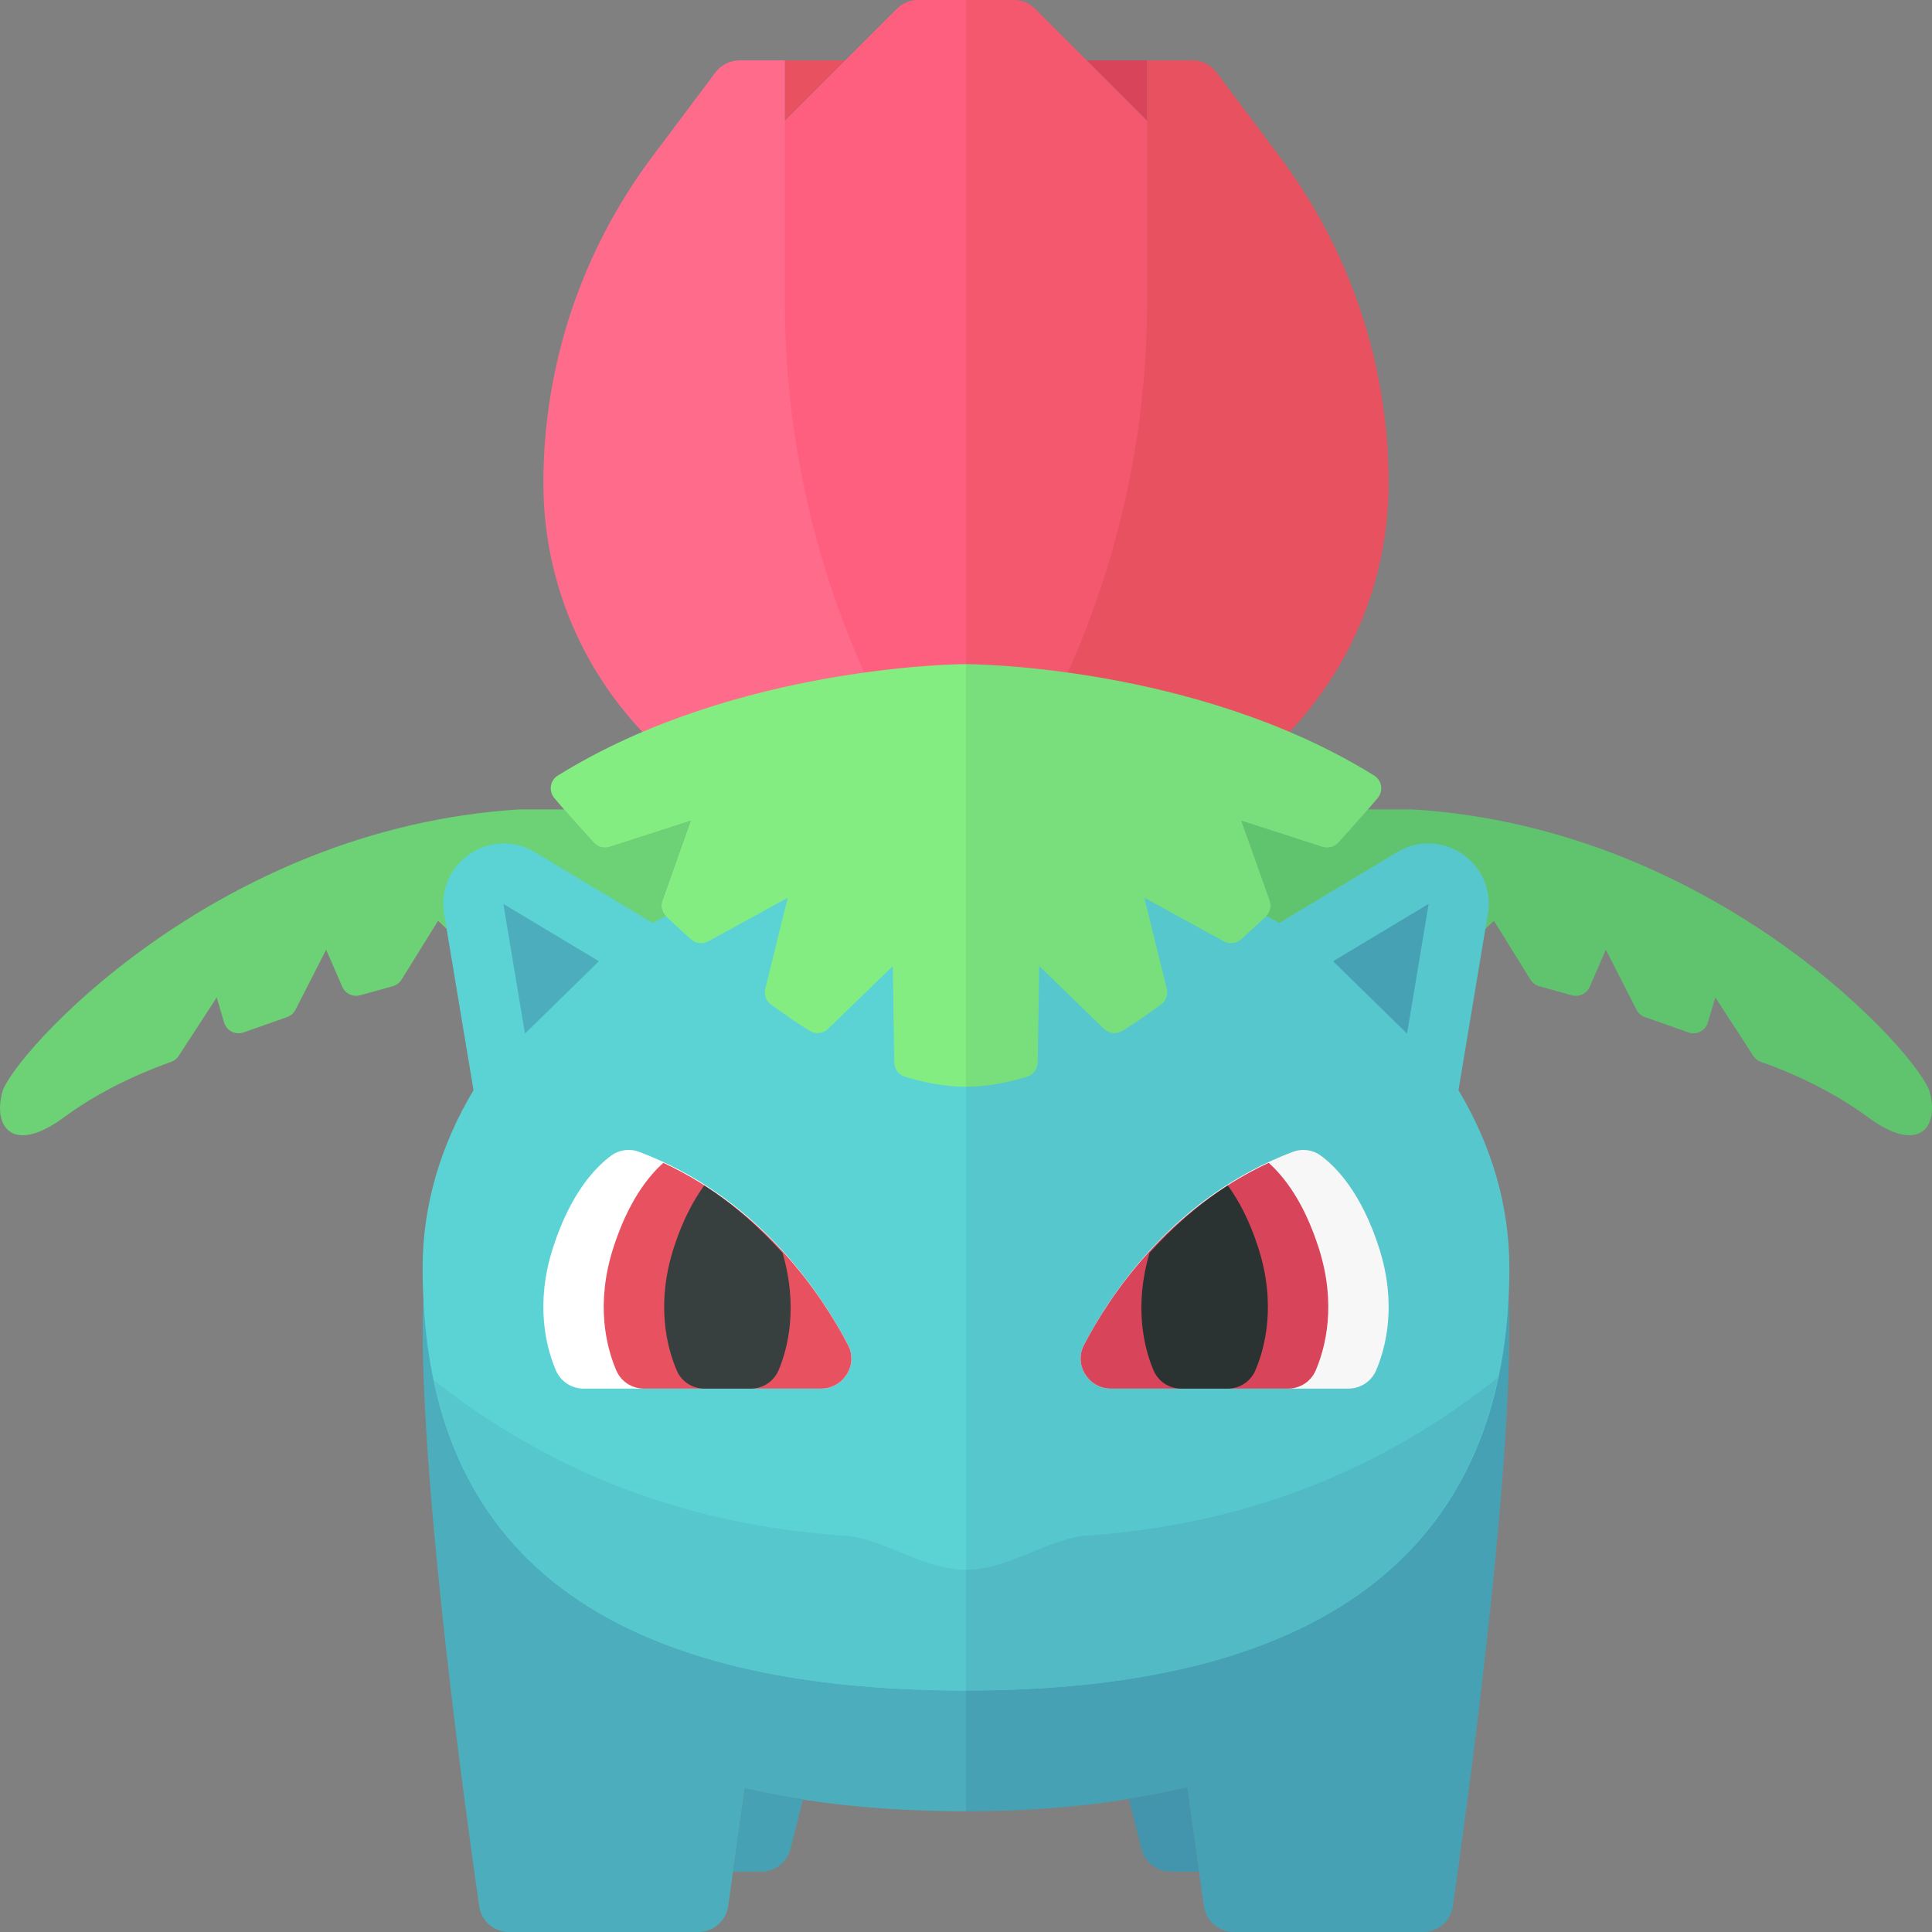 <?xml version="1.0" encoding="utf-8"?>
<!-- Generator: Adobe Illustrator 22.0.1, SVG Export Plug-In . SVG Version: 6.00 Build 0)  -->
<svg version="1.1" id="icons" xmlns="http://www.w3.org/2000/svg" xmlns:xlink="http://www.w3.org/1999/xlink" x="0px" y="0px"
	 width="32px" height="32px" viewBox="0 0 32 32" enable-background="new 0 0 32 32" xml:space="preserve">
<rect x="0" y="0" width="32" height="32" fill="#808080" stroke="none"/>
<g>
	<polygon fill="#E85160" points="14,1 13,2 13,1 	"/>
	<polygon fill="#D84459" points="18,1 19,2 19,1 	"/>
	<g>
		<g>
			<path fill="#60C46F" d="M31.963,18.091c-0.156-0.591-3.498-4.37-8.561-4.684h-0.746c-0.133,0.155-0.29,0.333-0.49,0.552
				c-0.066,0.072-0.169,0.099-0.262,0.069l-1.343-0.434l0.47,1.321c0.033,0.093,0.009,0.197-0.063,0.265
				c-0.104,0.098-0.213,0.197-0.322,0.296l3.391,0.326c0.072,0.007,0.143-0.018,0.196-0.067l0.511-0.484l0.605,0.975
				c0.033,0.053,0.085,0.092,0.146,0.109l0.54,0.15c0.12,0.033,0.246-0.027,0.296-0.141l0.267-0.614l0.507,0.994
				c0.029,0.057,0.079,0.101,0.14,0.122l0.72,0.254c0.135,0.048,0.282-0.027,0.323-0.165l0.123-0.415l0.63,0.969
				c0.03,0.046,0.074,0.081,0.126,0.099c0.252,0.087,1.063,0.391,1.765,0.911C31.776,19.125,32.12,18.682,31.963,18.091z"/>
		</g>
		<g>
			<path fill="#6CD275" d="M11.032,15.18c-0.072-0.068-0.096-0.172-0.063-0.265l0.47-1.321l-1.343,0.434
				c-0.093,0.03-0.196,0.003-0.262-0.069c-0.2-0.218-0.357-0.397-0.49-0.552H8.598c-5.064,0.313-8.405,4.093-8.561,4.684
				s0.188,1.034,1.031,0.409c0.702-0.52,1.513-0.824,1.765-0.911c0.052-0.018,0.096-0.053,0.126-0.099l0.63-0.969l0.123,0.415
				C3.753,17.073,3.9,17.148,4.035,17.1l0.72-0.254c0.06-0.021,0.11-0.065,0.14-0.122l0.507-0.994l0.267,0.614
				c0.05,0.114,0.176,0.174,0.296,0.141l0.54-0.15c0.061-0.017,0.113-0.056,0.146-0.109l0.605-0.975l0.511,0.484
				c0.052,0.05,0.124,0.074,0.196,0.067l3.391-0.326C11.244,15.377,11.136,15.278,11.032,15.18z"/>
		</g>
	</g>
	<path fill="#F3586F" d="M16,14L16,14c3.314,0,6-2.686,6-6V7.999c0-1.92-0.763-3.762-2.121-5.119l-2.733-2.733
		C17.053,0.053,16.926,0,16.793,0L16,0V14z"/>
	<path fill="#47A1B4" d="M19.662,29.604l0.278,1.966c0.035,0.247,0.246,0.43,0.495,0.43h3.134c0.248,0,0.458-0.176,0.494-0.422
		C24.28,30.067,25,24.868,25,22c0-4.418-3.477-8-9-8v16C17.424,30,18.623,29.852,19.662,29.604z"/>
	<path fill="#56C7CD" d="M25,21c0-1.053-0.307-2.048-0.843-2.943l0.487-2.921c0.14-0.841-0.77-1.461-1.501-1.022l-1.954,1.173
		C19.722,14.479,17.934,14,16,14v14C22.878,28,25,24.866,25,21z"/>
	<path fill="#4CAEBC" d="M16,14c-5.523,0-9,3.582-9,8c0,2.868,0.72,8.067,0.938,9.578C7.974,31.824,8.184,32,8.432,32h3.134
		c0.249,0,0.46-0.183,0.495-0.43l0.275-1.95C13.369,29.862,14.574,30,16,30V14z"/>
	<path fill="#5BD3D5" d="M16,14c-1.934,0-3.722,0.479-5.189,1.287l-1.954-1.173c-0.731-0.439-1.641,0.181-1.501,1.022l0.487,2.921
		C7.307,18.952,7,19.947,7,21c0,3.866,2,7,9,7V14z"/>
	<path fill="#51BAC5" d="M16,26v2c5.76,0,8.177-2.201,8.813-5.186c-1.41,1.125-3.59,2.399-6.814,2.621
		C17.373,25.478,16.707,26,16,26z"/>
	<path fill="#56C7CD" d="M16,28v-2c-0.708,0-1.374-0.522-2-0.563c-3.242-0.216-5.413-1.472-6.813-2.576
		C7.813,25.822,10.168,28,16,28z"/>
	<polygon fill="#4CAEBC" points="8.337,14.971 9.92,15.921 8.695,17.12 	"/>
	<polygon fill="#47A1B4" points="23.663,14.971 22.08,15.921 23.305,17.12 	"/>
	<path fill="#F7F7F7" d="M17.954,22.278c0.478-0.919,1.534-2.473,3.46-3.2c0.153-0.058,0.328-0.036,0.46,0.061
		c0.26,0.19,0.675,0.619,0.967,1.528c0.3,0.934,0.114,1.65-0.048,2.03C22.714,22.883,22.533,23,22.331,23h-3.93
		C18.03,23,17.782,22.607,17.954,22.278z"/>
	<path fill="#FFFFFF" d="M14.046,22.278c-0.478-0.919-1.534-2.473-3.46-3.2c-0.153-0.058-0.328-0.036-0.46,0.061
		c-0.26,0.19-0.675,0.619-0.967,1.528c-0.3,0.934-0.114,1.65,0.048,2.03C9.286,22.883,9.467,23,9.669,23h3.93
		C13.97,23,14.218,22.607,14.046,22.278z"/>
	<path fill="#D84459" d="M21.793,22.697c0.162-0.38,0.348-1.097,0.048-2.03c-0.246-0.766-0.574-1.179-0.828-1.407
		c-1.667,0.779-2.616,2.167-3.059,3.018C17.782,22.607,18.03,23,18.401,23h2.93C21.533,23,21.714,22.883,21.793,22.697z"/>
	<path fill="#E85160" d="M14.046,22.278c-0.443-0.851-1.391-2.239-3.059-3.018c-0.254,0.229-0.582,0.642-0.828,1.407
		c-0.3,0.934-0.114,1.65,0.048,2.03C10.286,22.883,10.467,23,10.669,23h2.93C13.97,23,14.218,22.607,14.046,22.278z"/>
	<path fill="#373F3F" d="M12.895,22.697c0.156-0.368,0.327-1.056,0.066-1.946c-0.358-0.393-0.775-0.783-1.297-1.116
		c-0.175,0.243-0.354,0.566-0.504,1.032c-0.3,0.934-0.114,1.65,0.048,2.03C11.286,22.883,11.467,23,11.669,23h0.764
		C12.635,23,12.815,22.883,12.895,22.697z"/>
	<path fill="#2B3332" d="M20.793,22.697c0.162-0.38,0.348-1.097,0.048-2.03c-0.149-0.465-0.329-0.789-0.504-1.032
		c-0.523,0.333-0.94,0.723-1.297,1.116c-0.261,0.89-0.091,1.578,0.066,1.946C19.185,22.883,19.365,23,19.567,23h0.764
		C20.533,23,20.714,22.883,20.793,22.697z"/>
	<path fill="#FF5F7E" d="M16,14L16,14c-3.314,0-6-2.686-6-6V7.999c0-1.92,0.763-3.762,2.121-5.119l2.733-2.733
		C14.947,0.053,15.074,0,15.207,0H16V14z"/>
	<path fill="#E85160" d="M16,14h1c3.314,0,6-2.686,6-6v0c0-1.947-0.632-3.842-1.8-5.4l-1.05-1.4C20.056,1.074,19.907,1,19.75,1H19v4
		C19,8.246,17.947,11.404,16,14L16,14z"/>
	<path fill="#FF6B8B" d="M16,14h-1c-3.314,0-6-2.686-6-6v0c0-1.947,0.632-3.842,1.8-5.4l1.05-1.4c0.094-0.126,0.243-0.2,0.4-0.2H13
		v4C13,8.246,14.053,11.404,16,14L16,14z"/>
	<path fill="#84ED82" d="M9.182,13.219c0.144,0.17,0.368,0.43,0.653,0.74c0.066,0.072,0.169,0.099,0.262,0.069l1.343-0.434
		l-0.47,1.321c-0.033,0.093-0.009,0.197,0.063,0.265c0.133,0.125,0.27,0.251,0.411,0.378c0.079,0.071,0.195,0.084,0.288,0.033
		l1.315-0.721l-0.371,1.506c-0.024,0.099,0.013,0.204,0.095,0.263c0.21,0.153,0.424,0.3,0.639,0.435
		c0.097,0.061,0.225,0.046,0.307-0.034L14.788,16l0.024,1.597c0.002,0.107,0.07,0.203,0.172,0.235C15.33,17.939,15.671,18,16,18v-7
		c0,0-3.793,0-6.762,1.847C9.11,12.926,9.084,13.103,9.182,13.219z"/>
	<path fill="#78DF7C" d="M22.818,13.219c-0.144,0.17-0.368,0.429-0.652,0.74c-0.066,0.072-0.169,0.099-0.262,0.069l-1.343-0.434
		l0.47,1.321c0.033,0.093,0.009,0.197-0.063,0.265c-0.133,0.125-0.27,0.251-0.411,0.378c-0.079,0.071-0.195,0.084-0.288,0.033
		l-1.315-0.721l0.371,1.506c0.024,0.099-0.013,0.204-0.095,0.263c-0.21,0.153-0.424,0.3-0.639,0.435
		c-0.097,0.061-0.225,0.046-0.307-0.034L17.212,16l-0.024,1.597c-0.002,0.107-0.07,0.203-0.172,0.235C16.67,17.939,16.329,18,16,18
		v-7c0,0,3.792,0,6.761,1.846C22.89,12.926,22.916,13.104,22.818,13.219z"/>
	<path fill="#47A1B4" d="M12.336,29.62L12.141,31h0.468c0.229,0,0.429-0.156,0.485-0.379l0.205-0.819
		C12.964,29.75,12.64,29.691,12.336,29.62z"/>
	<path fill="#4295AC" d="M19.662,29.604c-0.305,0.073-0.629,0.134-0.964,0.189l0.207,0.829C18.961,30.844,19.161,31,19.39,31h0.468
		L19.662,29.604z"/>
</g>
</svg>
